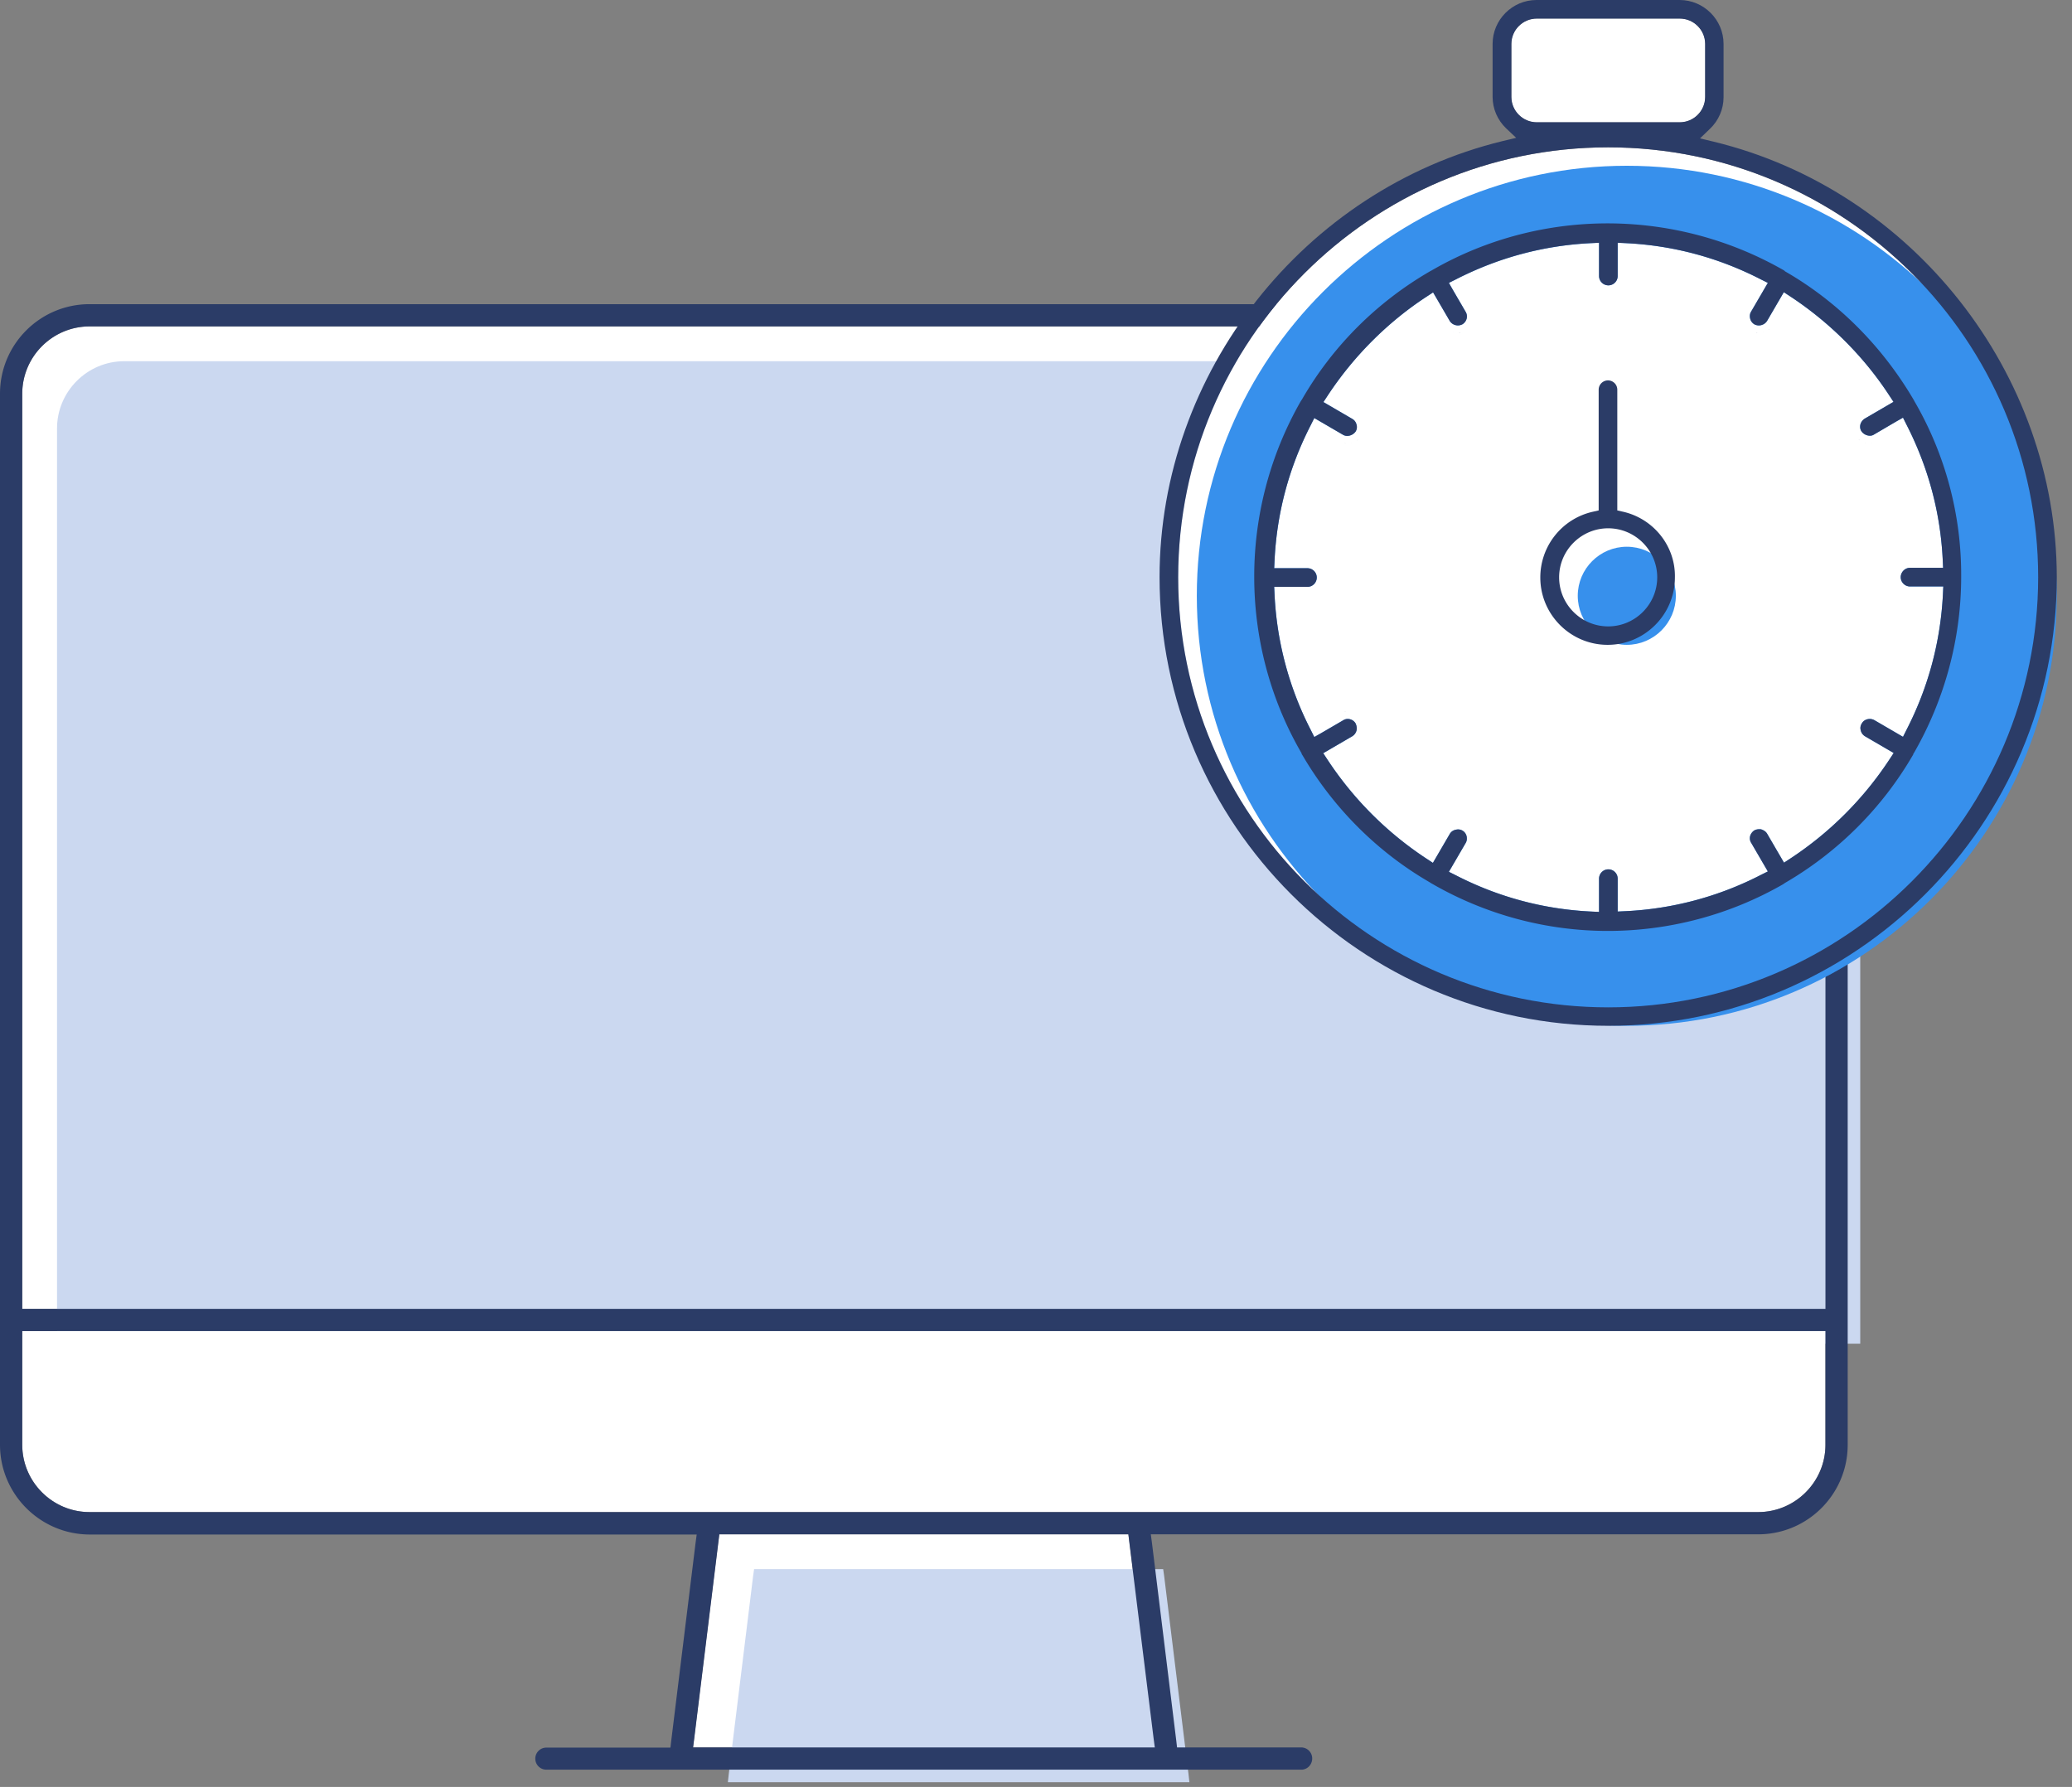 <svg width="109" height="94" fill="none" xmlns="http://www.w3.org/2000/svg"><rect width="100%" height="100%" fill="#808080" stroke="none"/><path d="M60.69 91.47l.05.45H36.46l.05-.45 1.28-10.41.05-.35h21.52l.05.35 1.28 10.41zm35.34-23.02v.4H1.17V20.71c0-1.95 1.59-3.54 3.54-3.54h87.78c1.95 0 3.54 1.59 3.54 3.54v47.74z" fill="#fff"/><path d="M62.52 93.3l.05.45H38.29l.05-.45 1.28-10.41.05-.35h21.52l.05.35 1.28 10.41zm35.34-23.02v.4H3V22.54C3 20.59 4.59 19 6.54 19h87.78c1.95 0 3.54 1.59 3.54 3.54v47.74z" fill="#CBD8F0"/><path d="M96.03 70.42V76c0 1.95-1.59 3.54-3.54 3.54H4.71c-1.95 0-3.54-1.59-3.54-3.54v-5.98h94.86v.4z" fill="#fff"/><path d="M92.49 16H4.71C2.11 16 0 18.11 0 20.71V76c0 2.59 2.11 4.71 4.71 4.72h31.94l-.06.45-1.28 10.41-.04.35h-6.53a.58.58 0 000 1.16h39.72c.31 0 .57-.26.57-.59a.58.58 0 00-.58-.58h-6.53l-.04-.35-1.28-10.41-.06-.45h31.95c2.6 0 4.71-2.11 4.71-4.71V20.71c0-2.6-2.11-4.71-4.71-4.71zm-31.8 75.47l.06.45H36.46l.06-.45 1.28-10.41.04-.35h21.52l.04.35 1.29 10.41zm35.34-21.05V76c0 1.95-1.59 3.54-3.54 3.54H4.71c-1.95 0-3.54-1.59-3.54-3.54v-5.98h94.86v.4zm0-1.97v.4H1.17V20.71c0-1.95 1.59-3.54 3.54-3.54h87.78c1.95 0 3.54 1.59 3.54 3.54v47.74z" fill="#2B3C67"/><path d="M79.51 5.1V2.31c0-.73.6-1.33 1.33-1.33h7.53c.73 0 1.33.6 1.33 1.33V5.1c0 .73-.6 1.33-1.33 1.33h-7.53c-.73 0-1.33-.6-1.33-1.33zm5.09 47.89c-12.47 0-22.62-10.15-22.62-22.62S72.13 7.75 84.6 7.75s22.62 10.15 22.62 22.62c-.01 12.47-10.16 22.62-22.62 22.62z" fill="#fff"/><path d="M84.6 32.95c-1.42 0-2.58-1.16-2.58-2.58 0-1.42 1.16-2.58 2.58-2.58 1.42 0 2.58 1.16 2.58 2.58 0 1.42-1.16 2.58-2.58 2.58z" fill="#fff"/><path d="M100.3 38.38l-.19.38-.36-.21-1.15-.67a.503.503 0 00-.24-.06c-.18 0-.34.09-.42.24-.07.11-.09.24-.05.37.03.13.11.23.22.3l1.15.67.36.21-.23.35a18.198 18.198 0 01-5.19 5.19l-.35.23-.21-.36-.67-1.15c-.08-.15-.23-.21-.31-.24-.03-.01-.07-.01-.12-.01-.09 0-.17.02-.25.06a.54.54 0 00-.22.29c-.03.12-.02.25.05.36l.67 1.15.21.36-.38.19a17.347 17.347 0 01-7.1 1.9l-.42.02v-1.73a.49.49 0 00-.98 0v1.75l-.42-.02c-2.49-.12-4.88-.76-7.1-1.9l-.38-.19.21-.36.67-1.15c.07-.11.08-.25.05-.37a.46.46 0 00-.45-.35c-.04 0-.09.01-.14.02-.14.04-.23.11-.3.23l-.67 1.15-.21.36-.35-.23a18.198 18.198 0 01-5.19-5.19l-.23-.35.36-.21 1.15-.67c.12-.07.2-.17.24-.31.03-.12.01-.25-.05-.38a.474.474 0 00-.41-.23.42.42 0 00-.24.07l-1.15.67-.37.21-.19-.38a17.347 17.347 0 01-1.9-7.1l-.02-.42h1.75a.49.49 0 000-.98h-1.75l.02-.42c.12-2.49.76-4.88 1.9-7.1l.19-.38.36.21 1.15.67c.07.04.14.06.22.06.18 0 .36-.1.45-.24a.45.45 0 00.04-.36.469.469 0 00-.23-.3l-1.15-.67-.36-.21.23-.35c1.35-2.05 3.14-3.85 5.19-5.19l.35-.23.21.36.67 1.15a.509.509 0 00.66.17c.23-.14.31-.43.17-.66l-.67-1.15-.21-.37.38-.19c2.23-1.14 4.62-1.78 7.1-1.9l.42-.02v1.75a.49.49 0 00.98 0v-1.75l.42.02c2.49.12 4.88.76 7.1 1.9l.38.19-.21.36-.67 1.15c-.07.11-.08.24-.05.37s.11.23.22.3a.512.512 0 00.67-.18l.67-1.15.21-.36.35.23c2.05 1.35 3.85 3.14 5.19 5.19l.23.35-.36.21-1.15.67c-.11.07-.19.17-.23.3-.03.12-.02.25.05.36.09.14.27.24.45.24.08 0 .15-.02.21-.06l1.16-.68.37-.21.19.38c1.14 2.23 1.78 4.62 1.9 7.1l.02.42h-1.75c-.26 0-.48.23-.48.49 0 .27.22.49.49.49h1.75l-.02.42c-.13 2.5-.77 4.89-1.91 7.11zM79.51 5.1V2.31c0-.73.6-1.33 1.33-1.33h7.53c.73 0 1.33.6 1.33 1.33V5.1c0 .73-.6 1.33-1.33 1.33h-7.53c-.73 0-1.33-.6-1.33-1.33z" fill="#fff"/><path d="M85.58 53.96c-12.47 0-22.62-10.15-22.62-22.62S73.11 8.72 85.58 8.72s22.62 10.15 22.62 22.62c-.01 12.47-10.16 22.62-22.62 22.62z" fill="#3790EC"/><path d="M100.3 38.38l-.19.38-.36-.21-1.15-.67a.503.503 0 00-.24-.06c-.18 0-.34.09-.42.24-.07.11-.09.24-.05.37.03.13.11.23.22.3l1.15.67.36.21-.23.35a18.198 18.198 0 01-5.19 5.19l-.35.23-.21-.36-.67-1.15c-.08-.15-.23-.21-.31-.24-.03-.01-.07-.01-.12-.01-.09 0-.17.02-.25.06a.54.54 0 00-.22.29c-.03.12-.02.25.05.36l.67 1.15.21.36-.38.19a17.347 17.347 0 01-7.1 1.9l-.42.02v-1.73a.49.49 0 00-.98 0v1.75l-.42-.02c-2.49-.12-4.88-.76-7.1-1.9l-.38-.19.21-.36.67-1.15c.07-.11.08-.25.05-.37a.46.46 0 00-.45-.35c-.04 0-.09.01-.14.02-.14.04-.23.11-.3.23l-.67 1.15-.21.36-.35-.23a18.198 18.198 0 01-5.19-5.19l-.23-.35.36-.21 1.15-.67c.12-.07.2-.17.24-.31.03-.12.01-.25-.05-.38a.474.474 0 00-.41-.23.42.42 0 00-.24.07l-1.15.67-.37.21-.19-.38a17.347 17.347 0 01-1.9-7.1l-.02-.42h1.75a.49.49 0 000-.98h-1.75l.02-.42c.12-2.49.76-4.88 1.9-7.1l.19-.38.36.21 1.15.67c.07.04.14.06.22.06.18 0 .36-.1.45-.24a.45.45 0 00.04-.36.469.469 0 00-.23-.3l-1.15-.67-.36-.21.23-.35c1.35-2.05 3.14-3.85 5.19-5.19l.35-.23.21.36.67 1.15a.509.509 0 00.66.17c.23-.14.31-.43.17-.66l-.67-1.15-.21-.37.38-.19c2.23-1.14 4.62-1.78 7.1-1.9l.42-.02v1.75a.49.49 0 00.98 0v-1.75l.42.02c2.49.12 4.88.76 7.1 1.9l.38.19-.21.36-.67 1.15c-.07.11-.08.24-.05.37s.11.23.22.3a.512.512 0 00.67-.18l.67-1.15.21-.36.35.23c2.05 1.35 3.85 3.14 5.19 5.19l.23.35-.36.21-1.15.67c-.11.07-.19.17-.23.3-.03.12-.02.25.05.36.09.14.27.24.45.24.08 0 .15-.02.21-.06l1.16-.68.37-.21.19.38c1.14 2.23 1.78 4.62 1.9 7.1l.02.42h-1.75c-.26 0-.48.23-.48.49 0 .27.22.49.49.49h1.75l-.02.42c-.13 2.5-.77 4.89-1.91 7.11z" fill="#fff"/><path d="M85.58 33.92c-1.42 0-2.58-1.16-2.58-2.58 0-1.42 1.16-2.58 2.58-2.58 1.42 0 2.58 1.16 2.58 2.58 0 1.42-1.16 2.58-2.58 2.58z" fill="#3790EC"/><path d="M90.14 7.45l-.71-.17.53-.51c.45-.43.71-1.03.71-1.65V2.31c0-1.27-1.04-2.31-2.31-2.31h-7.53c-1.27 0-2.31 1.04-2.31 2.31V5.1c0 .62.26 1.22.71 1.65l.53.5-.71.17C68.58 9.97 61 19.61 61 30.36c0 13.01 10.59 23.6 23.6 23.6 13.01 0 23.6-10.59 23.6-23.6-.01-10.75-7.61-20.38-18.06-22.91zM79.51 5.1V2.31c0-.73.6-1.33 1.33-1.33h7.53c.73 0 1.33.6 1.33 1.33V5.1c0 .73-.6 1.33-1.33 1.33h-7.53c-.73 0-1.33-.6-1.33-1.33zm5.09 47.89c-12.47 0-22.62-10.15-22.62-22.62S72.13 7.75 84.6 7.75s22.62 10.15 22.62 22.62c-.01 12.47-10.16 22.62-22.62 22.62z" fill="#2B3C67"/><path d="M85.39 26.92l-.31-.07V20.5a.49.49 0 00-.98 0v6.35l-.31.07a3.54 3.54 0 00-2.76 3.46c0 1.95 1.59 3.54 3.54 3.54s3.54-1.59 3.54-3.54c.04-1.64-1.11-3.09-2.72-3.46zm-.79 6.03c-1.42 0-2.58-1.16-2.58-2.58 0-1.42 1.16-2.58 2.58-2.58 1.42 0 2.58 1.16 2.58 2.58 0 1.42-1.16 2.58-2.58 2.58zm13.82-9.63c.02 0 .04-.01.07-.01-.02 0-.05.01-.07.01zm-5.34-6.01c-.02.02-.04.03-.06.05.02-.02.04-.04.06-.05zm-.33.17c.01 0 .02-.01.03-.01-.02 0-.02.01-.03.01zm-16 .02c.02 0 .05-.01.07-.01-.02.01-.04.01-.07.01zm.02 25.73c.02 0 .05.01.07.01-.03 0-.05-.01-.07-.01zM92.45 17.5c-.02 0-.05-.01-.07-.01.02.01.04.01.07.01zm5.34 20.12c.02-.02.04-.03.06-.05-.02.02-.04.03-.06.05zm-.01-14.5c.02.02.04.03.06.05-.02-.02-.04-.04-.06-.05zm.64 14.3c.02 0 .05.01.07.01-.02 0-.04-.01-.07-.01zm-.3-14.13c-.01 0-.02-.01-.02-.01 0 .01.01.01.02.01zM70.81 37.43c-.03 0-.05.01-.07.01.02-.01.05-.01.07-.01zm.63-14.3c-.02.02-.04.03-.06.05.02-.02.04-.04.06-.05zm20.65 20.19z" fill="#2B3C67"/><path d="M100.73 21.14l-.05-.09v-.01l-.01-.01c-1.65-2.81-3.97-5.14-6.72-6.73l-.05-.03-.04-.04a18.68 18.68 0 00-9.29-2.48c-3.25 0-6.44.85-9.23 2.46l-.09.05h-.01l-.01.01c-2.8 1.62-5.12 3.94-6.72 6.71l-.09.14a18.578 18.578 0 00-2.44 9.22c0 3.25.85 6.44 2.46 9.23l.02.03.01.03.01.04c.01.02.03.04.04.06 1.62 2.77 3.94 5.09 6.69 6.68l.03.02.03.02.07.04c2.81 1.62 6 2.48 9.24 2.48s6.43-.85 9.23-2.46l.03-.02.01-.01.06-.04c2.77-1.61 5.1-3.93 6.72-6.72l.01-.01.01-.05.04-.06c1.62-2.82 2.48-6.02 2.48-9.26.02-3.23-.83-6.42-2.44-9.2zm-.43 17.24l-.19.38-.36-.21-1.15-.67a.503.503 0 00-.24-.06c-.18 0-.34.09-.42.24-.07.11-.09.24-.05.37.03.13.11.23.22.3l1.15.67.36.21-.23.35a18.198 18.198 0 01-5.19 5.19l-.35.23-.21-.36-.67-1.15c-.08-.15-.23-.21-.31-.24-.03-.01-.07-.01-.12-.01-.09 0-.17.02-.25.06a.54.54 0 00-.22.29c-.03.12-.02.25.05.36l.67 1.15.21.36-.38.19a17.347 17.347 0 01-7.1 1.9l-.42.02v-1.73a.49.49 0 00-.98 0v1.75l-.42-.02c-2.49-.12-4.88-.76-7.1-1.9l-.38-.19.21-.36.67-1.15c.07-.11.08-.25.05-.37a.46.46 0 00-.45-.35c-.04 0-.09.01-.14.02-.14.04-.23.11-.3.23l-.67 1.15-.21.36-.35-.23a18.198 18.198 0 01-5.19-5.19l-.23-.35.36-.21 1.15-.67c.12-.07.2-.17.24-.31.03-.12.01-.25-.05-.38a.474.474 0 00-.41-.23.42.42 0 00-.24.07l-1.15.67-.37.21-.19-.38a17.347 17.347 0 01-1.9-7.1l-.02-.42h1.75a.49.49 0 000-.98h-1.75l.02-.42c.12-2.49.76-4.88 1.9-7.1l.19-.38.36.21 1.15.67c.07.04.14.06.22.06.18 0 .36-.1.45-.24a.45.45 0 00.04-.36.469.469 0 00-.23-.3l-1.15-.67-.36-.21.23-.35c1.35-2.05 3.14-3.85 5.19-5.19l.35-.23.21.36.67 1.15a.509.509 0 00.66.17c.23-.14.31-.43.17-.66l-.67-1.15-.21-.37.38-.19c2.23-1.14 4.62-1.78 7.1-1.9l.42-.02v1.75a.49.49 0 00.98 0v-1.75l.42.02c2.49.12 4.88.76 7.1 1.9l.38.19-.21.36-.67 1.15c-.07.11-.08.24-.05.37s.11.23.22.3a.512.512 0 00.67-.18l.67-1.15.21-.36.35.23c2.05 1.35 3.85 3.14 5.19 5.19l.23.35-.36.21-1.15.67c-.11.07-.19.17-.23.3-.03.12-.02.25.05.36.09.14.27.24.45.24.08 0 .15-.02.21-.06l1.16-.68.37-.21.19.38c1.14 2.23 1.78 4.62 1.9 7.1l.02.42h-1.75c-.26 0-.48.23-.48.49 0 .27.22.49.49.49h1.75l-.02.42c-.13 2.5-.77 4.89-1.91 7.11z" fill="#2B3C67"/><path d="M71.12 23.29c-.01 0-.02.01-.03.01.02 0 .03-.01.03-.01zm-.39.03c.02 0 .04.01.07.01-.03-.01-.05-.01-.07-.01zm5.45-5.97zm.25.12c.01 0 .02.01.03.01-.02 0-.02-.01-.03-.01zm-5.05 20.11z" fill="#2B3C67"/></svg>